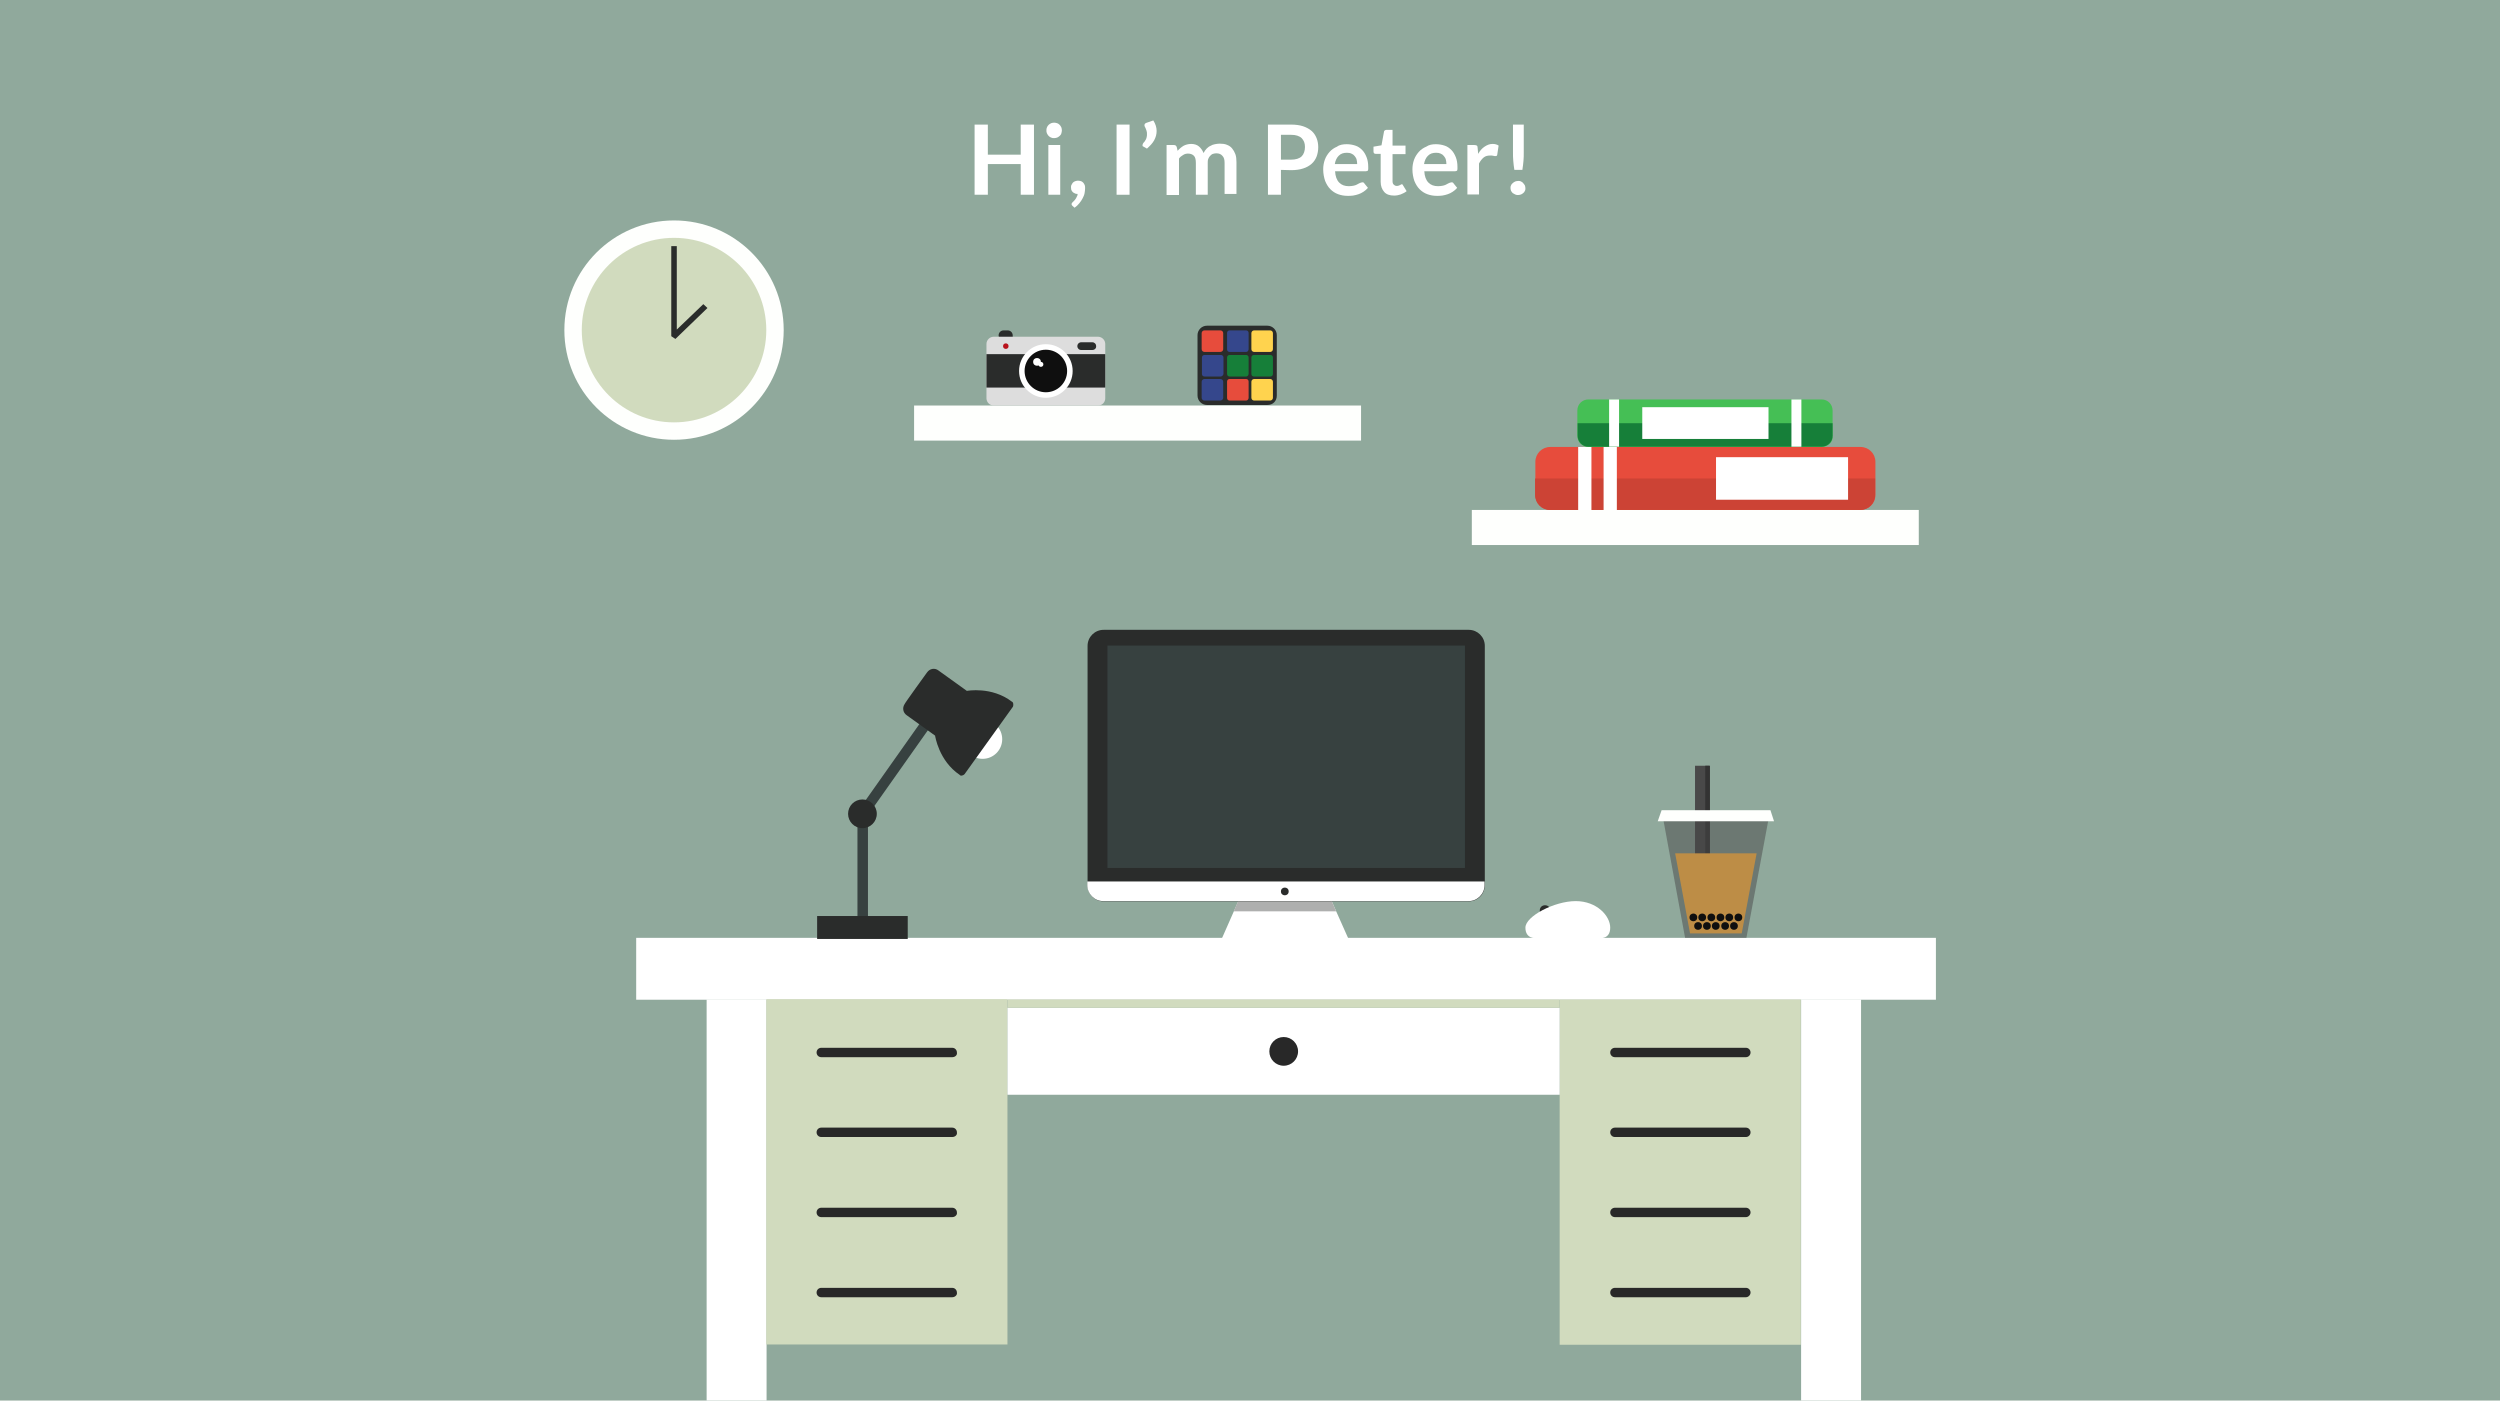 <?xml version="1.0" encoding="utf-8"?>
<!-- Generator: Adobe Illustrator 19.1.0, SVG Export Plug-In . SVG Version: 6.00 Build 0)  -->
<svg version="1.1" id="Layer_1" xmlns="http://www.w3.org/2000/svg" xmlns:xlink="http://www.w3.org/1999/xlink" x="0px" y="0px"
	 viewBox="90 196 905 507" style="enable-background:new 90 196 905 507;" xml:space="preserve">
<style type="text/css">
	.st0{fill:#90A99C;}
	.st1{fill:#FFFFFF;}
	.st2{fill:#D1DBBE;}
	.st3{fill:#282828;}
	.st4{fill:#374140;}
	.st5{fill:#2A2C2B;}
	.st6{fill:#AEAFAE;}
	.st7{fill:#494949;}
	.st8{fill:#333333;}
	.st9{opacity:0.5;fill:#494949;enable-background:new    ;}
	.st10{fill:#BD8D46;}
	.st11{fill:#0F0F0F;}
	.st12{fill:#FEFFFD;}
	.st13{fill:#DDDDDD;}
	.st14{fill:#B9121B;}
	.st15{fill:#E74C3C;}
	.st16{fill:#CC4335;}
	.st17{fill:#45BF55;}
	.st18{fill:#167F39;}
	.st19{fill:#35478C;}
	.st20{fill:#FFD34E;}
</style>
<g id="background">
	<rect x="54.8" y="99.6" class="st0" width="975.5" height="753.8"/>
</g>
<g id="desk">
	<rect x="320.3" y="535.5" class="st1" width="470.5" height="22.4"/>
	<rect x="345.8" y="557.8" class="st1" width="21.7" height="153.6"/>
	<rect x="367.4" y="557.7" class="st2" width="87.3" height="125"/>
	<rect x="742" y="557.8" class="st1" width="21.7" height="153.6"/>
	<rect x="654.6" y="557.8" class="st2" width="87.3" height="125"/>
	<rect x="454.7" y="560.8" class="st1" width="199.9" height="31.5"/>
	<circle class="st3" cx="554.7" cy="576.6" r="5.2"/>
	<rect x="454.7" y="557.8" class="st2" width="199.9" height="3"/>
	<g>
		<path class="st3" d="M434.7,578.7h-47.4c-1,0-1.7-0.8-1.7-1.7l0,0c0-1,0.8-1.7,1.7-1.7h47.4c1,0,1.7,0.8,1.7,1.7l0,0
			C436.6,577.9,435.8,578.7,434.7,578.7z"/>
		<path class="st3" d="M434.7,607.6h-47.4c-1,0-1.7-0.8-1.7-1.7l0,0c0-1,0.8-1.7,1.7-1.7h47.4c1,0,1.7,0.8,1.7,1.7l0,0
			C436.6,606.8,435.8,607.6,434.7,607.6z"/>
		<path class="st3" d="M434.7,636.6h-47.4c-1,0-1.7-0.8-1.7-1.7l0,0c0-1,0.8-1.7,1.7-1.7h47.4c1,0,1.7,0.8,1.7,1.7l0,0
			C436.6,635.7,435.8,636.6,434.7,636.6z"/>
		<path class="st3" d="M434.7,665.6h-47.4c-1,0-1.7-0.8-1.7-1.7l0,0c0-1,0.8-1.7,1.7-1.7h47.4c1,0,1.7,0.8,1.7,1.7l0,0
			C436.6,664.7,435.8,665.6,434.7,665.6z"/>
	</g>
	<g>
		<path class="st3" d="M722,578.7h-47.4c-1,0-1.7-0.8-1.7-1.7l0,0c0-1,0.8-1.7,1.7-1.7H722c1,0,1.7,0.8,1.7,1.7l0,0
			C723.7,577.9,723,578.7,722,578.7z"/>
		<path class="st3" d="M722,607.6h-47.4c-1,0-1.7-0.8-1.7-1.7l0,0c0-1,0.8-1.7,1.7-1.7H722c1,0,1.7,0.8,1.7,1.7l0,0
			C723.7,606.8,723,607.6,722,607.6z"/>
		<path class="st3" d="M722,636.6h-47.4c-1,0-1.7-0.8-1.7-1.7l0,0c0-1,0.8-1.7,1.7-1.7H722c1,0,1.7,0.8,1.7,1.7l0,0
			C723.7,635.7,723,636.6,722,636.6z"/>
		<path class="st3" d="M722,665.6h-47.4c-1,0-1.7-0.8-1.7-1.7l0,0c0-1,0.8-1.7,1.7-1.7H722c1,0,1.7,0.8,1.7,1.7l0,0
			C723.7,664.7,723,665.6,722,665.6z"/>
	</g>
</g>
<g id="lamp">
	
		<rect x="412.8" y="450.3" transform="matrix(-0.817 -0.577 0.577 -0.817 480 1099.459)" class="st4" width="3.8" height="46.4"/>
	<rect x="400.4" y="488.8" class="st4" width="3.8" height="46.4"/>
	<circle class="st5" cx="402.2" cy="490.6" r="5.2"/>
	<circle class="st1" cx="445.7" cy="463.6" r="7.1"/>
	<rect x="385.8" y="527.6" class="st5" width="32.8" height="8.3"/>
	<path class="st5" d="M456.3,450c-7.3-5.6-16.3-3.9-16.3-3.9l-10.3-7.4c-1.3-1-3.1-0.7-4.1,0.7c0,0-8.2,11.3-8.2,11.6
		c-0.8,1.3-0.5,3,0.8,3.9l10.3,7.4c0,0,1.3,9.1,8.9,14.2c0.3,0.5,1.3,0.3,1.8-0.3c0,0,17.4-24.3,17.5-24.4l0,0
		C456.9,451.2,456.9,450.2,456.3,450z"/>
</g>
<g>
	<polygon class="st1" points="578.2,536 532.2,536 541.5,514.9 568.8,514.9 	"/>
	<polygon class="st6" points="536.6,525.9 573.7,525.9 570.1,517.7 540.2,517.7 	"/>
	<path class="st5" d="M621.6,522.3H489.5c-3.2,0-5.8-2.6-5.8-5.8v-86.7c0-3.2,2.6-5.8,5.8-5.8h132.2c3.2,0,5.8,2.6,5.8,5.8v86.6
		C627.5,519.7,624.9,522.3,621.6,522.3z"/>
	<rect x="490.9" y="429.7" class="st4" width="129.4" height="80.5"/>
	<path class="st1" d="M483.6,515.1v1.3c0,3.2,2.6,5.8,5.8,5.8h132.2c3.2,0,5.8-2.6,5.8-5.8v-1.3H483.6z"/>
	<circle class="st5" cx="555.1" cy="518.7" r="1.4"/>
</g>
<circle class="st5" cx="649.3" cy="525.6" r="1.9"/>
<path class="st1" d="M660.4,522.2c-7.7,0-18.2,5.5-18.2,9.6c0,4.2,3.8,3.8,3.8,3.8h11.8h11.3c0,0,3.8,0.5,3.8-3.8
	C672.9,527.6,668.1,522.2,660.4,522.2z"/>
<g>
	<rect x="703.6" y="473.2" class="st7" width="5.2" height="56.7"/>
	<rect x="707.3" y="473.2" class="st8" width="1.7" height="56.7"/>
	<polygon class="st9" points="691.9,491.5 700,535.5 722.2,535.5 730.4,491.5 	"/>
	<polygon class="st10" points="696.4,504.9 701.8,533.9 720.5,533.9 725.9,504.9 	"/>
	<g>
		<g>
			<g>
				<circle class="st11" cx="703" cy="528.1" r="1.4"/>
				<circle class="st11" cx="706.2" cy="528.1" r="1.4"/>
				<circle class="st11" cx="709.5" cy="528.1" r="1.4"/>
				<circle class="st11" cx="712.8" cy="528.1" r="1.4"/>
				<circle class="st11" cx="716" cy="528.1" r="1.4"/>
				<circle class="st11" cx="719.3" cy="528.1" r="1.4"/>
			</g>
		</g>
		<circle class="st11" cx="704.7" cy="531.2" r="1.4"/>
		<circle class="st11" cx="707.9" cy="531.2" r="1.4"/>
		<circle class="st11" cx="711.1" cy="531.2" r="1.4"/>
		<circle class="st11" cx="714.5" cy="531.2" r="1.4"/>
		<circle class="st11" cx="717.7" cy="531.2" r="1.4"/>
	</g>
	<polygon class="st12" points="730.9,489.3 716.4,489.3 705.9,489.3 691.5,489.3 690.1,493.3 696.8,493.3 725.6,493.3 732.2,493.3 	
		"/>
</g>
<rect x="420.9" y="342.8" class="st12" width="161.8" height="12.7"/>
<rect x="622.8" y="380.6" class="st12" width="161.8" height="12.7"/>
<g>
	<path class="st5" d="M454.8,319.2h-1.5c-1,0-1.8-0.8-1.8-1.8l0,0c0-1,0.8-1.8,1.8-1.8h1.5c1,0,1.8,0.8,1.8,1.8l0,0
		C456.8,318.5,455.8,319.2,454.8,319.2z"/>
	<path class="st13" d="M487.5,342.8h-37.8c-1.4,0-2.6-1.2-2.6-2.6v-19.7c0-1.4,1.2-2.6,2.6-2.6h37.8c1.4,0,2.6,1.2,2.6,2.6v19.7
		C490.1,341.6,489,342.8,487.5,342.8z"/>
	<rect x="447.1" y="324.2" class="st5" width="43" height="12.1"/>
	<circle class="st1" cx="468.6" cy="330.3" r="9.7"/>
	<circle class="st11" cx="468.6" cy="330.3" r="7.7"/>
	<circle class="st1" cx="465.4" cy="327" r="1.4"/>
	<circle class="st14" cx="454.1" cy="321.3" r="1"/>
	<circle class="st1" cx="466.8" cy="327.9" r="0.9"/>
	<path class="st5" d="M485.4,322.7h-4c-0.8,0-1.4-0.6-1.4-1.4l0,0c0-0.8,0.6-1.4,1.4-1.4h4c0.8,0,1.4,0.6,1.4,1.4l0,0
		C486.9,322,486.3,322.7,485.4,322.7z"/>
</g>
<g>
	<path class="st15" d="M763.4,380.6H651.2c-3,0-5.4-2.4-5.4-5.4v-12c0-3,2.4-5.4,5.4-5.4h112.3c3,0,5.4,2.4,5.4,5.4v12
		C768.9,378.3,766.4,380.6,763.4,380.6z"/>
	<path class="st16" d="M645.7,369.2v6c0,3,2.4,5.4,5.4,5.4h112.3c3,0,5.4-2.4,5.4-5.4v-6H645.7z"/>
	<rect x="711.2" y="361.5" class="st1" width="47.8" height="15.4"/>
	<rect x="670.5" y="357.8" class="st1" width="4.8" height="22.9"/>
	<rect x="661.3" y="357.8" class="st1" width="4.8" height="22.9"/>
</g>
<g>
	<path class="st17" d="M749.5,357.8H665c-2.3,0-4-1.8-4-4v-9.2c0-2.3,1.8-4,4-4h84.4c2.3,0,4,1.8,4,4v9.2
		C753.7,356,751.7,357.8,749.5,357.8z"/>
	<path class="st18" d="M661.1,349.2v4.5c0,2.3,1.8,4,4,4h84.3c2.3,0,4-1.8,4-4v-4.5H661.1z"/>
	<rect x="684.5" y="343.4" class="st1" width="45.7" height="11.5"/>
	<g>
		<rect x="738.5" y="340.6" class="st1" width="3.6" height="17.1"/>
		<rect x="672.5" y="340.6" class="st1" width="3.6" height="17.1"/>
	</g>
</g>
<g>
	<circle class="st12" cx="334" cy="315.5" r="39.7"/>
	<circle class="st2" cx="334" cy="315.5" r="33.4"/>
	<polygon class="st5" points="346.1,307.5 344.6,306.1 335,315.3 335,285.1 333,285.1 333,317.7 334.5,318.7 	"/>
</g>
<g>
	<path class="st5" d="M548.8,342.6h-21.9c-1.8,0-3.4-1.5-3.4-3.4v-21.9c0-1.8,1.5-3.4,3.4-3.4h21.9c1.8,0,3.4,1.5,3.4,3.4v21.9
		C552.2,341.2,550.8,342.6,548.8,342.6z"/>
	<g>
		<path class="st15" d="M531.7,323.4H526c-0.5,0-1-0.4-1-1v-5.8c0-0.5,0.4-1,1-1h5.8c0.5,0,1,0.4,1,1v5.8
			C532.8,323,532.3,323.4,531.7,323.4z"/>
		<path class="st19" d="M541.1,323.4h-6c-0.4,0-0.9-0.3-0.9-0.9v-6c0-0.4,0.3-0.9,0.9-0.9h6c0.4,0,0.9,0.3,0.9,0.9v6
			C541.9,323,541.6,323.4,541.1,323.4z"/>
		<path class="st20" d="M549.8,323.4H544c-0.5,0-1-0.4-1-1v-5.8c0-0.5,0.4-1,1-1h5.8c0.5,0,1,0.4,1,1v5.8
			C550.8,323,550.3,323.4,549.8,323.4z"/>
		<path class="st19" d="M531.9,332.3H526c-0.4,0-0.9-0.3-0.9-0.9v-6c0-0.4,0.3-0.9,0.9-0.9h6c0.4,0,0.9,0.3,0.9,0.9v6
			C532.8,331.9,532.3,332.3,531.9,332.3z"/>
		<path class="st18" d="M541.1,332.3h-6c-0.4,0-0.9-0.3-0.9-0.9v-6c0-0.4,0.3-0.9,0.9-0.9h6c0.4,0,0.9,0.3,0.9,0.9v6
			C541.9,331.9,541.6,332.3,541.1,332.3z"/>
		<path class="st18" d="M549.9,332.3h-6c-0.4,0-0.9-0.3-0.9-0.9v-6c0-0.4,0.3-0.9,0.9-0.9h6c0.4,0,0.9,0.3,0.9,0.9v6
			C550.8,331.9,550.4,332.3,549.9,332.3z"/>
		<path class="st19" d="M531.7,341H526c-0.5,0-1-0.4-1-1v-5.8c0-0.5,0.4-1,1-1h5.8c0.5,0,1,0.4,1,1v5.8
			C532.8,340.6,532.3,341,531.7,341z"/>
		<path class="st15" d="M541.1,341h-6c-0.4,0-0.9-0.3-0.9-0.9v-6c0-0.4,0.3-0.9,0.9-0.9h6c0.4,0,0.9,0.3,0.9,0.9v6
			C541.9,340.6,541.6,341,541.1,341z"/>
		<path class="st20" d="M549.8,341H544c-0.5,0-1-0.4-1-1v-5.8c0-0.5,0.4-1,1-1h5.8c0.5,0,1,0.4,1,1v5.8
			C550.8,340.6,550.3,341,549.8,341z"/>
	</g>
</g>
<g>
	<path class="st1" d="M464.3,266.5h-4.8v-11.1h-11.9v11.1h-4.8v-25.4h4.8V252h11.9v-10.9h4.8L464.3,266.5L464.3,266.5z"/>
	<path class="st1" d="M474.4,243.2c0,0.4-0.1,0.7-0.2,1.1s-0.3,0.6-0.6,0.9c-0.2,0.2-0.5,0.4-0.9,0.6c-0.3,0.1-0.7,0.2-1.1,0.2
		s-0.7,0-1.1-0.2c-0.3-0.1-0.6-0.3-0.9-0.6c-0.2-0.2-0.4-0.5-0.6-0.9s-0.2-0.7-0.2-1.1c0-0.4,0-0.7,0.2-1.1c0.1-0.3,0.3-0.6,0.6-0.9
		c0.2-0.2,0.5-0.4,0.9-0.6c0.3-0.1,0.7-0.2,1.1-0.2s0.7,0.1,1.1,0.2c0.3,0.1,0.6,0.3,0.9,0.6c0.2,0.2,0.4,0.5,0.6,0.9
		C474.3,242.4,474.4,242.8,474.4,243.2z M473.8,248.5v18h-4.3v-18H473.8z"/>
	<path class="st1" d="M477.7,263.8c0-0.3,0-0.6,0.2-0.9c0.1-0.3,0.3-0.5,0.5-0.8c0.2-0.2,0.5-0.4,0.8-0.5c0.3-0.1,0.7-0.2,1-0.2
		c0.4,0,0.8,0.1,1.2,0.2c0.3,0.1,0.6,0.4,0.8,0.6c0.2,0.3,0.4,0.6,0.5,0.9s0.1,0.7,0.1,1.1c0,0.6-0.1,1.2-0.2,1.8
		c-0.1,0.6-0.4,1.2-0.7,1.8c-0.3,0.6-0.7,1.2-1.2,1.8c-0.5,0.6-1,1.1-1.7,1.6l-0.8-0.7c-0.2-0.2-0.3-0.4-0.3-0.6
		c0-0.1,0-0.2,0.1-0.3c0-0.1,0.1-0.2,0.2-0.3c0.1-0.1,0.3-0.3,0.5-0.5c0.2-0.2,0.4-0.4,0.6-0.7c0.2-0.2,0.3-0.5,0.5-0.9
		c0.2-0.3,0.3-0.6,0.3-1c-0.3,0-0.7,0-1-0.2c-0.3-0.1-0.6-0.3-0.8-0.5c-0.2-0.2-0.4-0.5-0.5-0.8
		C477.8,264.5,477.7,264.2,477.7,263.8z"/>
	<path class="st1" d="M498.9,266.5h-4.7v-25.4h4.7V266.5z"/>
	<path class="st1" d="M507.5,239.6c0.4,0.6,0.7,1.3,0.9,1.9s0.3,1.3,0.3,1.9c0,1.2-0.3,2.3-0.9,3.4s-1.5,2-2.6,3l-1.4-0.8
		c-0.1,0-0.2-0.1-0.2-0.2s0-0.2,0-0.3c0-0.2,0.1-0.4,0.2-0.6s0.3-0.4,0.5-0.6c0.1-0.2,0.3-0.5,0.5-0.8s0.2-0.6,0.3-0.9
		c0.1-0.3,0.1-0.7,0.1-1.1s0-0.8-0.2-1.3s-0.3-0.9-0.6-1.4c-0.1-0.1-0.1-0.3-0.1-0.5c0-0.4,0.2-0.6,0.6-0.8L507.5,239.6z"/>
	<path class="st1" d="M512.3,266.5v-18h2.6c0.6,0,0.9,0.2,1.1,0.8l0.3,1.3c0.3-0.3,0.6-0.7,1-1c0.3-0.3,0.7-0.5,1.1-0.8
		c0.4-0.2,0.8-0.4,1.3-0.5c0.4-0.1,0.9-0.2,1.5-0.2c1.1,0,2.1,0.3,2.8,0.9c0.7,0.6,1.3,1.4,1.7,2.4c0.3-0.6,0.6-1.1,1.1-1.6
		c0.4-0.4,0.9-0.8,1.4-1c0.5-0.3,1-0.5,1.6-0.6c0.6-0.1,1.1-0.2,1.7-0.2c1,0,1.9,0.1,2.6,0.4c0.8,0.3,1.4,0.7,1.9,1.3
		c0.5,0.6,0.9,1.3,1.2,2.1c0.3,0.8,0.4,1.8,0.4,2.9v11.5h-4.3V255c0-1.2-0.2-2-0.8-2.6c-0.5-0.6-1.2-0.9-2.2-0.9
		c-0.4,0-0.9,0.1-1.2,0.2c-0.4,0.1-0.7,0.4-1,0.7c-0.3,0.3-0.5,0.6-0.7,1.1s-0.2,0.9-0.2,1.5v11.5h-4.3V255c0-1.2-0.2-2.1-0.7-2.6
		c-0.5-0.5-1.2-0.8-2.1-0.8c-0.6,0-1.2,0.1-1.8,0.5c-0.5,0.3-1.1,0.7-1.5,1.3v13.2H512.3z"/>
	<path class="st1" d="M553.7,257.5v9H549v-25.4h8.3c1.7,0,3.2,0.2,4.4,0.6c1.2,0.4,2.3,1,3.1,1.7c0.8,0.7,1.4,1.6,1.8,2.6
		c0.4,1,0.6,2.1,0.6,3.3c0,1.2-0.2,2.3-0.6,3.4c-0.4,1-1,1.9-1.8,2.6c-0.8,0.7-1.8,1.3-3.1,1.7c-1.2,0.4-2.7,0.6-4.3,0.6
		L553.7,257.5L553.7,257.5z M553.7,253.8h3.6c0.9,0,1.6-0.1,2.3-0.3c0.6-0.2,1.2-0.5,1.6-0.9c0.4-0.4,0.7-0.9,0.9-1.5
		c0.2-0.6,0.3-1.2,0.3-1.9c0-0.7-0.1-1.3-0.3-1.8c-0.2-0.5-0.5-1-0.9-1.4c-0.4-0.4-1-0.7-1.6-0.9c-0.6-0.2-1.4-0.3-2.3-0.3h-3.6
		V253.8L553.7,253.8z"/>
	<path class="st1" d="M577.5,248.2c1.1,0,2.2,0.2,3.1,0.5c1,0.3,1.8,0.9,2.5,1.6c0.7,0.7,1.2,1.6,1.6,2.6c0.4,1,0.6,2.2,0.6,3.5
		c0,0.3,0,0.6,0,0.8c0,0.2-0.1,0.4-0.1,0.5c-0.1,0.1-0.2,0.2-0.3,0.2c-0.1,0-0.3,0.1-0.5,0.1h-11.1c0.1,1.8,0.6,3.2,1.5,4.1
		c0.9,0.9,2,1.3,3.5,1.3c0.7,0,1.3-0.1,1.8-0.2s1-0.3,1.3-0.5c0.4-0.2,0.7-0.4,1-0.5s0.6-0.2,0.8-0.2c0.2,0,0.3,0,0.4,0.1
		c0.1,0,0.2,0.1,0.3,0.3l1.3,1.6c-0.5,0.6-1,1-1.6,1.4c-0.6,0.4-1.2,0.7-1.8,0.9c-0.6,0.2-1.3,0.4-2,0.5c-0.7,0.1-1.3,0.1-1.9,0.1
		c-1.3,0-2.4-0.2-3.5-0.6c-1.1-0.4-2-1-2.8-1.8c-0.8-0.8-1.4-1.8-1.9-3c-0.4-1.2-0.7-2.6-0.7-4.2c0-1.2,0.2-2.4,0.6-3.5
		c0.4-1.1,1-2,1.7-2.8c0.7-0.8,1.7-1.5,2.7-1.9C574.9,248.4,576.2,248.2,577.5,248.2z M577.6,251.3c-1.3,0-2.2,0.3-3,1.1
		c-0.7,0.7-1.2,1.7-1.4,3h8.1c0-0.6-0.1-1.1-0.2-1.6c-0.1-0.5-0.4-0.9-0.7-1.3c-0.3-0.4-0.7-0.7-1.2-0.9
		C578.8,251.4,578.2,251.3,577.6,251.3z"/>
	<path class="st1" d="M594.7,266.8c-1.6,0-2.8-0.4-3.6-1.3c-0.8-0.9-1.3-2.1-1.3-3.7v-10.1H588c-0.2,0-0.4-0.1-0.6-0.2
		c-0.1-0.1-0.2-0.4-0.2-0.7v-1.7l2.9-0.5l0.9-4.9c0-0.2,0.1-0.4,0.3-0.5c0.1-0.1,0.4-0.2,0.6-0.2h2.2v5.7h4.7v3.1h-4.7v9.7
		c0,0.6,0.1,1,0.4,1.3c0.3,0.3,0.6,0.5,1.1,0.5c0.3,0,0.5,0,0.7-0.1s0.3-0.1,0.5-0.2c0.1,0,0.2-0.1,0.3-0.2c0.1,0,0.2-0.1,0.3-0.1
		c0.1,0,0.2,0,0.3,0.1c0.1,0,0.1,0.1,0.2,0.3l1.3,2.1c-0.6,0.5-1.4,0.9-2.2,1.2C596.4,266.6,595.6,266.8,594.7,266.8z"/>
	<path class="st1" d="M609.8,248.2c1.1,0,2.2,0.2,3.1,0.5c1,0.3,1.8,0.9,2.5,1.6c0.7,0.7,1.2,1.6,1.6,2.6c0.4,1,0.6,2.2,0.6,3.5
		c0,0.3,0,0.6,0,0.8c0,0.2-0.1,0.4-0.1,0.5c-0.1,0.1-0.2,0.2-0.3,0.2c-0.1,0-0.3,0.1-0.5,0.1h-11.1c0.1,1.8,0.6,3.2,1.5,4.1
		s2,1.3,3.5,1.3c0.7,0,1.3-0.1,1.8-0.2c0.5-0.1,1-0.3,1.3-0.5c0.4-0.2,0.7-0.4,1-0.5s0.6-0.2,0.8-0.2c0.2,0,0.3,0,0.4,0.1
		c0.1,0,0.2,0.1,0.3,0.3l1.3,1.6c-0.5,0.6-1,1-1.6,1.4c-0.6,0.4-1.2,0.7-1.8,0.9c-0.6,0.2-1.3,0.4-2,0.5c-0.7,0.1-1.3,0.1-1.9,0.1
		c-1.3,0-2.4-0.2-3.5-0.6c-1.1-0.4-2-1-2.8-1.8c-0.8-0.8-1.4-1.8-1.9-3c-0.4-1.2-0.7-2.6-0.7-4.2c0-1.2,0.2-2.4,0.6-3.5
		c0.4-1.1,1-2,1.7-2.8c0.7-0.8,1.7-1.5,2.7-1.9C607.3,248.4,608.5,248.2,609.8,248.2z M609.9,251.3c-1.3,0-2.2,0.3-3,1.1
		c-0.7,0.7-1.2,1.7-1.4,3h8.1c0-0.6-0.1-1.1-0.2-1.6c-0.1-0.5-0.4-0.9-0.7-1.3s-0.7-0.7-1.2-0.9
		C611.1,251.4,610.6,251.3,609.9,251.3z"/>
	<path class="st1" d="M621.2,266.5v-18h2.5c0.4,0,0.8,0.1,0.9,0.2c0.2,0.1,0.3,0.4,0.3,0.8l0.2,2.2c0.6-1.1,1.4-2,2.3-2.6
		c0.9-0.6,1.8-1,2.9-1c0.9,0,1.6,0.2,2.2,0.6L632,252c0,0.2-0.1,0.3-0.2,0.4c-0.1,0.1-0.3,0.1-0.5,0.1s-0.4,0-0.7-0.1
		s-0.7-0.1-1.2-0.1c-0.9,0-1.7,0.2-2.3,0.7c-0.6,0.5-1.2,1.2-1.7,2.2v11.2H621.2z"/>
	<path class="st1" d="M636.8,264.1c0-0.3,0-0.7,0.2-1c0.1-0.3,0.3-0.6,0.6-0.8c0.2-0.2,0.5-0.4,0.9-0.6c0.3-0.1,0.7-0.2,1.1-0.2
		c0.3,0,0.7,0,1,0.2c0.3,0.1,0.6,0.3,0.8,0.6c0.2,0.2,0.4,0.5,0.6,0.8c0.1,0.3,0.2,0.7,0.2,1c0,0.4,0,0.7-0.2,1
		c-0.1,0.3-0.3,0.6-0.6,0.8s-0.5,0.4-0.8,0.5c-0.3,0.1-0.7,0.2-1,0.2c-0.4,0-0.7,0-1.1-0.2s-0.6-0.3-0.9-0.5
		c-0.2-0.2-0.4-0.5-0.6-0.8C636.9,264.8,636.8,264.4,636.8,264.1z M641.6,241.1v10c0,1.1,0,2.1-0.1,3.1c-0.1,1-0.2,2.1-0.4,3.3h-2.9
		c-0.2-1.2-0.3-2.2-0.4-3.3c-0.1-1-0.1-2.1-0.1-3.1v-10H641.6z"/>
</g>
</svg>
